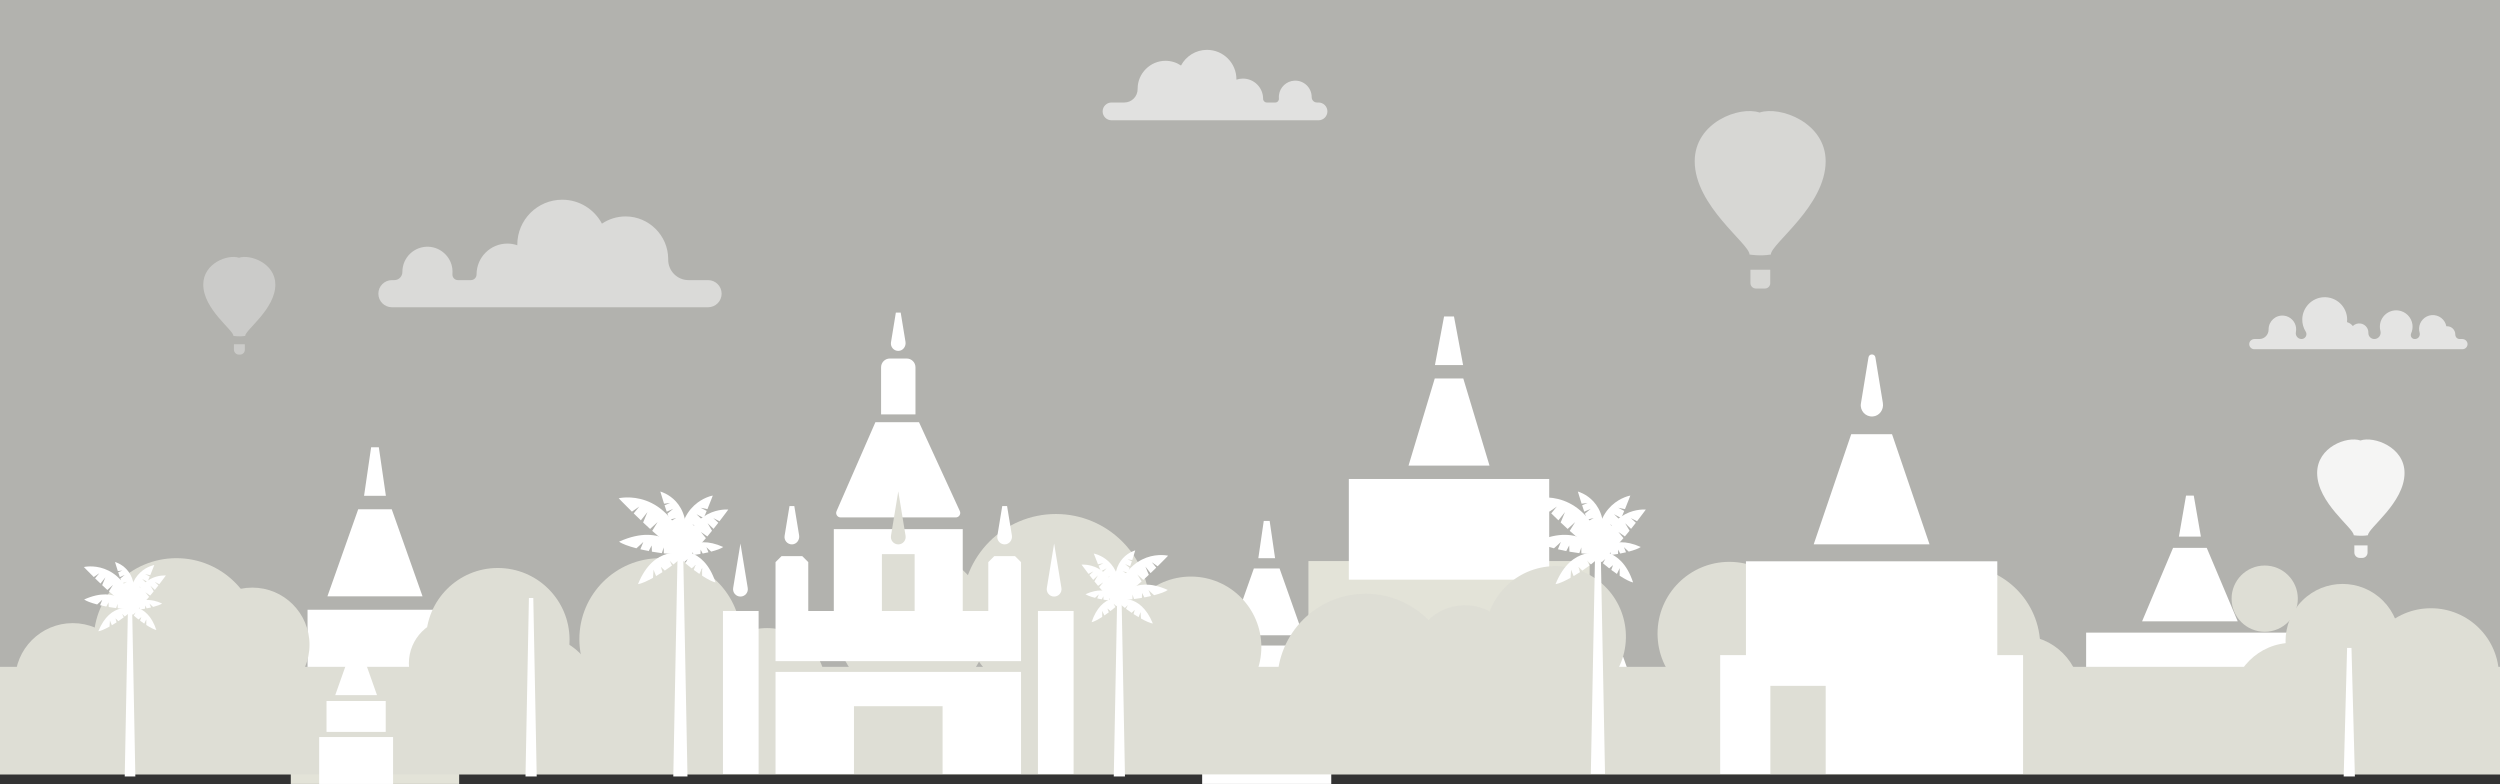 <?xml version="1.0" encoding="UTF-8"?>
<svg width="1001px" height="314px" viewBox="0 0 1001 314" version="1.1" xmlns="http://www.w3.org/2000/svg" xmlns:xlink="http://www.w3.org/1999/xlink">
    <rect x="0" y="0" width="1001" height="314" fill="#333333" stroke="none"/>
    <!-- Generator: Sketch 41.2 (35397) - http://www.bohemiancoding.com/sketch -->
    <title>bg_footer</title>
    <desc>Created with Sketch.</desc>
    <defs></defs>
    <g id="Symbols" stroke="none" stroke-width="1" fill="none" fill-rule="evenodd">
        <g id="Blocks-/-Footer">
            <g id="footer">
                <g id="bg_footer">
                    <polygon id="Fill-1" fill="#ECECE6" opacity="0.685" points="0 310 1001 310 1001 0 0 0"></polygon>
                    <polygon id="Fill-2" fill="#E3E3D8" points="116.434 313.894 183.847 313.894 183.847 277.015 116.434 277.015"></polygon>
                    <polygon id="Fill-3" fill="#FFFFFF" points="123.142 284.458 177.139 284.458 177.139 244.147 123.142 244.147"></polygon>
                    <polygon id="Fill-4" fill="#FFFFFF" points="169.184 238.779 131.096 238.779 143.432 203.898 156.848 203.898"></polygon>
                    <polygon id="Fill-5" fill="#FFFFFF" points="154.511 198.531 145.769 198.531 148.6 179.079 151.68 179.079"></polygon>
                    <polygon id="Fill-6" fill="#E3E3D8" points="523.894 259.534 636.482 259.534 636.482 224.653 523.894 224.653"></polygon>
                    <polygon id="Fill-7" fill="#FFFFFF" points="540.073 232.096 620.303 232.096 620.303 191.785 540.073 191.785"></polygon>
                    <polygon id="Fill-8" fill="#FFFFFF" points="596.395 186.417 563.979 186.417 574.479 151.537 585.896 151.537"></polygon>
                    <polygon id="Fill-9" fill="#FFFFFF" points="585.825 146.169 574.55 146.169 578.202 126.716 582.173 126.716"></polygon>
                    <polygon id="Fill-10" fill="#FFFFFF" points="481.345 313.894 533.036 313.894 533.036 283.675 481.345 283.675"></polygon>
                    <polygon id="Fill-11" fill="#FFFFFF" points="486.488 280.076 527.892 280.076 527.892 258.473 486.488 258.473"></polygon>
                    <polygon id="Fill-12" fill="#FFFFFF" points="521.793 254.357 492.588 254.357 502.047 227.61 512.335 227.61"></polygon>
                    <polygon id="Fill-13" fill="#FFFFFF" points="510.542 223.495 503.838 223.495 506.009 208.579 508.371 208.579"></polygon>
                    <polygon id="Fill-15" fill="#FFFFFF" points="635.13 293.05 658.832 293.05 658.832 280.683 635.13 280.683"></polygon>
                    <polygon id="Fill-16" fill="#FFFFFF" points="655.34 278.328 638.621 278.328 644.037 263.017 649.925 263.017"></polygon>
                    <polygon id="Fill-17" fill="#FFFFFF" points="648.899 260.661 645.062 260.661 646.305 252.123 647.657 252.123"></polygon>
                    <polygon id="Fill-19" fill="#FFFFFF" points="835.288 283.383 918.382 283.383 918.382 253.304 835.288 253.304"></polygon>
                    <polygon id="Fill-20" fill="#FFFFFF" points="895.981 248.778 857.689 248.778 870.091 219.37 883.579 219.37"></polygon>
                    <polygon id="Fill-21" fill="#FFFFFF" points="881.23 214.845 872.44 214.845 875.287 198.445 878.383 198.445"></polygon>
                    <path d="M985.87,135.747 L984.84,135.747 C983.847,135.747 983.093,134.921 983.098,133.927 L983.098,133.906 C983.098,132.1 981.634,130.635 979.827,130.635 C979.724,130.635 979.621,130.642 979.519,130.652 C979.011,127.937 976.519,125.921 973.603,126.181 C970.888,126.422 968.719,128.705 968.603,131.428 C968.577,132.043 968.652,132.636 968.813,133.192 C969.182,134.467 968.281,135.747 966.955,135.747 L966.838,135.747 C965.673,135.747 964.943,134.541 965.422,133.478 C965.896,132.425 966.099,131.223 965.941,129.96 C965.568,127.001 963.162,124.63 960.198,124.301 C956.248,123.862 952.903,126.943 952.903,130.805 C952.903,131.39 952.98,131.956 953.125,132.496 C953.563,134.132 952.382,135.747 950.687,135.747 C949.347,135.747 948.25,134.647 948.296,133.308 C948.305,133.059 948.288,132.803 948.245,132.544 C947.991,131.033 946.776,129.817 945.267,129.559 C944.024,129.346 942.874,129.762 942.072,130.536 C941.485,129.798 940.676,129.248 939.745,128.982 C939.781,128.655 939.801,128.323 939.801,127.986 C939.801,122.834 935.464,118.694 930.241,119.018 C925.65,119.303 921.964,123.125 921.833,127.723 C921.779,129.579 922.289,131.312 923.204,132.764 C924.02,134.06 923.059,135.747 921.527,135.747 C920.054,135.747 918.983,134.392 919.272,132.947 C919.386,132.372 919.411,131.765 919.331,131.14 C919.013,128.657 916.987,126.667 914.501,126.389 C911.17,126.015 908.35,128.612 908.35,131.867 L908.35,131.912 C908.366,134.011 906.74,135.747 904.642,135.747 L902.718,135.747 C901.652,135.747 900.699,136.527 900.598,137.589 C900.482,138.807 901.436,139.832 902.631,139.832 L985.958,139.832 C987.152,139.832 988.106,138.807 987.99,137.589 C987.89,136.527 986.937,135.747 985.87,135.747 Z" id="Fill-22" fill="#FFFFFF" opacity="0.654"></path>
                    <path d="M283.506,112.158 L275.684,112.158 C271.13,112.158 267.493,108.424 267.541,103.869 C267.542,103.798 267.542,103.728 267.542,103.657 C267.526,94.337 259.833,86.657 250.512,86.655 C246.996,86.655 243.729,87.721 241.015,89.546 C237.998,83.847 232.01,79.963 225.113,79.963 C215.179,79.963 207.126,88.015 207.126,97.949 C207.126,98.03 207.131,98.11 207.132,98.191 C205.883,97.765 204.545,97.531 203.152,97.531 C196.337,97.531 190.813,103.056 190.813,109.87 L190.813,109.894 C190.814,111.143 189.801,112.158 188.551,112.158 L183.351,112.158 C182.033,112.158 181.039,111.017 181.154,109.704 C181.216,109.003 181.204,108.28 181.112,107.543 C180.516,102.788 176.516,99.07 171.731,98.802 C165.924,98.477 161.115,103.089 161.115,108.824 L161.115,108.86 C161.121,110.668 159.706,112.158 157.898,112.158 L156.932,112.158 C153.929,112.158 151.494,114.592 151.494,117.595 C151.494,120.598 153.929,123.033 156.932,123.033 L283.506,123.033 C286.509,123.033 288.944,120.598 288.944,117.595 C288.944,114.592 286.509,112.158 283.506,112.158" id="Fill-24" fill="#FFFFFF" opacity="0.512"></path>
                    <path d="M527.933,41.043 L522.812,41.043 C519.829,41.043 517.448,38.598 517.48,35.616 C517.48,35.57 517.48,35.523 517.48,35.478 C517.47,29.375 512.432,24.346 506.329,24.345 C504.027,24.344 501.888,25.042 500.111,26.238 C498.135,22.506 494.214,19.963 489.698,19.963 C483.194,19.963 477.921,25.235 477.921,31.739 C477.921,31.793 477.924,31.845 477.925,31.898 C477.107,31.619 476.231,31.466 475.319,31.466 C470.857,31.466 467.239,35.083 467.239,39.546 L467.239,39.561 C467.24,40.379 466.577,41.043 465.758,41.043 L462.353,41.043 C461.49,41.043 460.84,40.296 460.915,39.437 C460.955,38.978 460.947,38.504 460.887,38.022 C460.497,34.908 457.878,32.474 454.745,32.298 C450.943,32.085 447.793,35.105 447.793,38.861 L447.793,38.884 C447.798,40.068 446.871,41.043 445.687,41.043 L445.055,41.043 C443.088,41.043 441.494,42.637 441.494,44.604 C441.494,46.57 443.088,48.164 445.055,48.164 L527.933,48.164 C529.9,48.164 531.494,46.57 531.494,44.604 C531.494,42.637 529.9,41.043 527.933,41.043" id="Fill-24-Copy" fill="#FFFFFF" opacity="0.611" transform="translate(486.494, 34.063) scale(-1, 1) translate(-486.494, -34.063) "></path>
                    <g id="Group-30" transform="translate(81, 102.631)" fill="#FFFFFF" opacity="0.332">
                        <path d="M14.685,0.578 C10.226,-0.931 0.39,2.749 0.39,11.306 C0.39,21.169 12.468,29.497 12.468,31.864 C12.468,31.864 14.817,32.269 17.166,31.864 C17.166,29.497 29.244,21.169 29.244,11.306 C29.244,2.749 19.145,-0.931 14.685,0.578" id="Fill-26"></path>
                        <path d="M15.099,39.355 L14.656,39.355 C13.563,39.355 12.669,38.46 12.669,37.368 L12.669,35.221 L17.032,35.221 L17.032,37.422 C17.032,38.485 16.163,39.355 15.099,39.355" id="Fill-28"></path>
                    </g>
                    <path d="M945.123,176.365 C939.714,174.537 927.786,178.998 927.786,189.377 C927.786,201.337 942.433,211.436 942.433,214.307 C942.433,214.307 945.282,214.798 948.131,214.307 C948.131,211.436 962.778,201.337 962.778,189.377 C962.778,178.998 950.531,174.537 945.123,176.365" id="Fill-31" fill="#FFFFFF" opacity="0.866"></path>
                    <path d="M945.86,223.391 L944.845,223.391 C943.653,223.391 942.677,222.414 942.677,221.222 L942.677,218.378 L947.969,218.378 L947.969,221.281 C947.969,222.442 947.018,223.391 945.86,223.391" id="Fill-33" fill="#FFFFFF" opacity="0.866"></path>
                    <g id="Group-39" opacity="0.474" transform="translate(677.752, 43.697)" fill="#FFFFFF">
                        <path d="M26.788,1.364 C18.685,-1.378 0.811,5.309 0.811,20.859 C0.811,38.781 22.757,53.916 22.757,58.215 C22.757,58.215 27.026,58.951 31.295,58.215 C31.295,53.916 53.243,38.781 53.243,20.859 C53.243,5.309 34.891,-1.378 26.788,1.364" id="Fill-35"></path>
                        <path d="M28.942,71.828 L25.292,71.828 C24.1,71.828 23.123,70.852 23.123,69.659 L23.123,64.316 L31.052,64.316 L31.052,69.718 C31.052,70.879 30.102,71.828 28.942,71.828" id="Fill-37"></path>
                    </g>
                    <polygon id="Fill-40" fill="#DEDED5" points="0 310.07 1001 310.07 1001 267 0 267"></polygon>
                    <path d="M52.223,272.595 C52.223,285.349 41.883,295.688 29.129,295.688 C16.375,295.688 6.036,285.349 6.036,272.595 C6.036,259.841 16.375,249.501 29.129,249.501 C41.883,249.501 52.223,259.841 52.223,272.595" id="Fill-42" fill="#DEDED5"></path>
                    <path d="M37.489,256.643 C37.489,274.953 52.331,289.795 70.64,289.795 C88.949,289.795 103.791,274.953 103.791,256.643 C103.791,238.335 88.949,223.492 70.64,223.492 C52.331,223.492 37.489,238.335 37.489,256.643" id="Fill-43" fill="#DEDED5"></path>
                    <path d="M93.478,280.218 C93.478,272.487 99.744,266.22 107.475,266.22 C115.205,266.22 121.472,272.487 121.472,280.218 C121.472,287.949 115.205,294.215 107.475,294.215 C99.744,294.215 93.478,287.949 93.478,280.218" id="Fill-44" fill="#DEDED5"></path>
                    <path d="M78.154,258.166 C78.154,270.806 88.401,281.052 101.04,281.052 C113.68,281.052 123.927,270.806 123.927,258.166 C123.927,245.527 113.68,235.279 101.04,235.279 C88.401,235.279 78.154,245.527 78.154,258.166" id="Fill-45" fill="#DEDED5"></path>
                    <path d="M170.587,256.153 C170.587,272.02 183.45,284.885 199.319,284.885 C215.185,284.885 228.049,272.02 228.049,256.153 C228.049,240.285 215.185,227.422 199.319,227.422 C183.45,227.422 170.587,240.285 170.587,256.153" id="Fill-46" fill="#DEDED5"></path>
                    <path d="M163.71,265.605 C163.71,255.638 171.79,247.557 181.758,247.557 C191.726,247.557 199.806,255.638 199.806,265.605 C199.806,275.573 191.726,283.653 181.758,283.653 C171.79,283.653 163.71,275.573 163.71,265.605" id="Fill-47" fill="#DEDED5"></path>
                    <path d="M190.721,278.744 C190.721,292.171 201.605,303.056 215.032,303.056 C228.459,303.056 239.343,292.171 239.343,278.744 C239.343,265.318 228.459,254.434 215.032,254.434 C201.605,254.434 190.721,265.318 190.721,278.744" id="Fill-48" fill="#DEDED5"></path>
                    <path d="M231.976,255.907 C231.976,273.809 246.489,288.321 264.391,288.321 C282.293,288.321 296.805,273.809 296.805,255.907 C296.805,238.005 282.293,223.492 264.391,223.492 C246.489,223.492 231.976,238.005 231.976,255.907" id="Fill-49" fill="#DEDED5"></path>
                    <path d="M422.535,278.949 C422.535,290.635 432.009,300.108 443.694,300.108 C455.38,300.108 464.854,290.635 464.854,278.949 C464.854,267.263 455.38,257.79 443.694,257.79 C432.009,257.79 422.535,267.263 422.535,278.949" id="Fill-50" fill="#DEDED5"></path>
                    <path d="M448.619,259.072 C448.619,274.653 461.251,287.285 476.832,287.285 C492.413,287.285 505.045,274.653 505.045,259.072 C505.045,243.491 492.413,230.859 476.832,230.859 C461.251,230.859 448.619,243.491 448.619,259.072" id="Fill-51" fill="#DEDED5"></path>
                    <path d="M569.996,250.373 C562.751,259.541 564.31,272.848 573.479,280.093 C582.648,287.338 595.954,285.779 603.2,276.61 C610.445,267.442 608.886,254.135 599.717,246.89 C590.548,239.644 577.241,241.204 569.996,250.373" id="Fill-52" fill="#DEDED5"></path>
                    <path d="M600.67,237.393 C591.009,249.618 593.088,267.36 605.314,277.022 C617.539,286.681 635.28,284.603 644.941,272.377 C654.601,260.152 652.523,242.41 640.298,232.75 C628.072,223.088 610.33,225.169 600.67,237.393" id="Fill-53" fill="#DEDED5"></path>
                    <path d="M283.545,275.061 C283.545,262.041 294.099,251.486 307.119,251.486 C320.139,251.486 330.693,262.041 330.693,275.061 C330.693,288.08 320.139,298.636 307.119,298.636 C294.099,298.636 283.545,288.08 283.545,275.061" id="Fill-54" fill="#DEDED5"></path>
                    <path d="M335.113,250.75 C335.113,267.432 348.636,280.954 365.318,280.954 C381.998,280.954 395.522,267.432 395.522,250.75 C395.522,234.069 381.998,220.546 365.318,220.546 C348.636,220.546 335.113,234.069 335.113,250.75" id="Fill-55" fill="#DEDED5"></path>
                    <path d="M385.208,243.384 C385.208,264.134 402.03,280.955 422.78,280.955 C443.53,280.955 460.35,264.134 460.35,243.384 C460.35,222.634 443.53,205.811 422.78,205.811 C402.03,205.811 385.208,222.634 385.208,243.384" id="Fill-56" fill="#DEDED5"></path>
                    <path d="M461.823,285.375 C461.823,295.139 469.739,303.055 479.504,303.055 C489.268,303.055 497.185,295.139 497.185,285.375 C497.185,275.61 489.268,267.694 479.504,267.694 C469.739,267.694 461.823,275.61 461.823,285.375" id="Fill-57" fill="#DEDED5"></path>
                    <path d="M511.427,273.097 C511.427,292.626 527.259,308.458 546.789,308.458 C566.318,308.458 582.15,292.626 582.15,273.097 C582.15,253.568 566.318,237.736 546.789,237.736 C527.259,237.736 511.427,253.568 511.427,273.097" id="Fill-58" fill="#DEDED5"></path>
                    <path d="M600.323,289.795 C600.323,297.118 606.259,303.056 613.583,303.056 C620.907,303.056 626.843,297.118 626.843,289.795 C626.843,282.472 620.907,276.534 613.583,276.534 C606.259,276.534 600.323,282.472 600.323,289.795" id="Fill-59" fill="#DEDED5"></path>
                    <path d="M663.68,253.697 C663.68,269.564 676.543,282.429 692.412,282.429 C708.279,282.429 721.142,269.564 721.142,253.697 C721.142,237.829 708.279,224.965 692.412,224.965 C676.543,224.965 663.68,237.829 663.68,253.697" id="Fill-60" fill="#DEDED5"></path>
                    <path d="M706.407,284.638 C706.407,294.81 714.652,303.056 724.824,303.056 C734.996,303.056 743.241,294.81 743.241,284.638 C743.241,274.467 734.996,266.22 724.824,266.22 C714.652,266.22 706.407,274.467 706.407,284.638" id="Fill-61" fill="#DEDED5"></path>
                    <path d="M752.081,258.854 C752.081,276.756 766.594,291.269 784.496,291.269 C802.398,291.269 816.91,276.756 816.91,258.854 C816.91,240.952 802.398,226.439 784.496,226.439 C766.594,226.439 752.081,240.952 752.081,258.854" id="Fill-62" fill="#DEDED5"></path>
                    <path d="M784.496,278.744 C784.496,292.171 795.38,303.056 808.807,303.056 C822.234,303.056 833.117,292.171 833.117,278.744 C833.117,265.318 822.234,254.434 808.807,254.434 C795.38,254.434 784.496,265.318 784.496,278.744" id="Fill-63" fill="#DEDED5"></path>
                    <path d="M893.532,281.692 C893.532,295.118 904.416,306.002 917.844,306.002 C931.27,306.002 942.154,295.118 942.154,281.692 C942.154,268.264 931.27,257.38 917.844,257.38 C904.416,257.38 893.532,268.264 893.532,281.692" id="Fill-64" fill="#DEDED5"></path>
                    <path d="M921.824,272.793 C930.743,281.711 945.203,281.711 954.121,272.793 C963.041,263.873 963.041,249.414 954.121,240.496 C945.203,231.576 930.743,231.576 921.824,240.496 C912.906,249.414 912.906,263.873 921.824,272.793" id="Fill-65" fill="#DEDED5"></path>
                    <path d="M920.048,239.699 C920.048,247.023 914.112,252.961 906.787,252.961 C899.464,252.961 893.528,247.023 893.528,239.699 C893.528,232.377 899.464,226.439 906.787,226.439 C914.112,226.439 920.048,232.377 920.048,239.699" id="Fill-66" fill="#DEDED5"></path>
                    <path d="M946.095,270.798 C946.095,285.852 958.299,298.056 973.353,298.056 C988.407,298.056 1000.61,285.852 1000.61,270.798 C1000.61,255.744 988.407,243.54 973.353,243.54 C958.299,243.54 946.095,255.744 946.095,270.798" id="Fill-67" fill="#DEDED5"></path>
                    <polygon id="Fill-68" fill="#FFFFFF" points="688.758 309.894 810.036 309.894 810.036 262.31 688.758 262.31"></polygon>
                    <polygon id="Fill-69" fill="#DEDED5" points="708.85 309.894 731.007 309.894 731.007 262.31 708.85 262.31"></polygon>
                    <polygon id="Fill-70" fill="#FFFFFF" points="699.076 274.618 799.718 274.618 799.718 224.744 699.076 224.744"></polygon>
                    <polygon id="Fill-71" fill="#FFFFFF" points="772.587 217.956 726.207 217.956 741.228 173.844 757.565 173.844"></polygon>
                    <path d="M749.851,166.756 C752.525,166.568 754.338,164.015 753.903,161.369 L750.907,143.093 C750.649,141.527 748.397,141.527 748.14,143.093 L745.109,161.571 C744.644,164.4 746.933,166.961 749.851,166.756" id="Fill-72" fill="#FFFFFF"></path>
                    <polygon id="Fill-73" fill="#FFFFFF" points="127.796 313.894 157.387 313.894 157.387 295.112 127.796 295.112"></polygon>
                    <polygon id="Fill-74" fill="#FFFFFF" points="130.74 293.05 154.443 293.05 154.443 280.683 130.74 280.683"></polygon>
                    <polygon id="Fill-75" fill="#FFFFFF" points="150.951 278.328 134.232 278.328 139.647 263.017 145.536 263.017"></polygon>
                    <polygon id="Fill-76" fill="#FFFFFF" points="144.51 260.661 140.673 260.661 141.916 252.123 143.268 252.123"></polygon>
                    <g id="Group-2" transform="translate(289, 125)">
                        <polygon id="Fill-77" fill="#FFFFFF" points="0.472 184.894 14.749 184.894 14.749 119.638 0.472 119.638"></polygon>
                        <polygon id="Fill-78" fill="#FFFFFF" points="126.591 184.894 140.867 184.894 140.867 119.638 126.591 119.638"></polygon>
                        <polygon id="Fill-79" fill="#FFFFFF" points="21.525 184.894 119.816 184.894 119.816 144.029 21.525 144.029"></polygon>
                        <path d="M106.713,119.638 L96.484,119.638 L96.484,86.874 L44.856,86.874 L44.856,119.638 L34.628,119.638 L34.628,100.075 C33.692,99.139 33.168,98.614 32.231,97.678 L23.922,97.678 C22.985,98.614 22.461,99.139 21.524,100.075 L21.524,139.721 L119.816,139.721 L119.816,119.638 L119.816,100.075 C118.88,99.139 118.355,98.614 117.42,97.678 L109.11,97.678 C108.173,98.614 107.649,99.139 106.713,100.075 L106.713,119.638 Z" id="Fill-80" fill="#FFFFFF"></path>
                        <path d="M74.041,18.55 L67.3,18.55 C65.359,18.55 63.785,20.124 63.785,22.065 L63.785,40.933 L77.555,40.933 L77.555,22.065 C77.555,20.124 75.981,18.55 74.041,18.55" id="Fill-81" fill="#FFFFFF"></path>
                        <path d="M70.744,15.501 C72.562,15.457 73.856,13.682 73.561,11.886 L71.64,0.169 L69.701,0.169 L67.75,12.063 C67.451,13.888 68.881,15.545 70.744,15.501" id="Fill-82" fill="#FFFFFF"></path>
                        <path d="M113.338,92.973 C115.157,92.93 116.451,91.153 116.156,89.359 L114.234,77.642 L112.295,77.642 L110.343,89.536 C110.045,91.361 111.476,93.018 113.338,92.973" id="Fill-83" fill="#FFFFFF"></path>
                        <path d="M28.149,92.973 C29.969,92.93 31.262,91.154 30.968,89.359 L29.046,77.642 L27.107,77.642 L25.155,89.536 C24.857,91.361 26.287,93.018 28.149,92.973" id="Fill-84" fill="#FFFFFF"></path>
                        <path d="M7.476,113.863 C9.301,113.863 10.691,112.226 10.395,110.424 L7.476,92.62 L4.555,110.424 C4.261,112.226 5.651,113.863 7.476,113.863" id="Fill-85" fill="#FFFFFF"></path>
                        <path d="M133.071,113.863 C134.897,113.863 136.286,112.226 135.992,110.424 L133.071,92.62 L130.152,110.424 C129.856,112.226 131.246,113.863 133.071,113.863" id="Fill-86" fill="#FFFFFF"></path>
                        <path d="M78.963,44.041 L61.512,44.041 L45.951,79.671 C45.434,80.855 46.301,82.179 47.592,82.179 L93.692,82.179 C94.996,82.179 95.864,80.827 95.318,79.641 L78.963,44.041 Z" id="Fill-87" fill="#FFFFFF"></path>
                        <path d="M70.67,92.974 C72.496,92.974 73.886,91.338 73.59,89.536 L70.67,71.731 L67.75,89.536 C67.455,91.338 68.845,92.974 70.67,92.974 L70.67,92.974 Z M64.119,119.638 L77.222,119.638 L77.222,96.885 L64.119,96.885 L64.119,119.638 Z M52.929,184.894 L88.412,184.894 L88.412,157.773 L52.929,157.773 L52.929,184.894 Z" id="Fill-88" fill="#DEDED5"></path>
                    </g>
                    <polygon id="Fill-89" fill="#FFFFFF" points="642.651 309.894 636.968 309.894 638.697 219.929 640.922 219.929"></polygon>
                    <path d="M615.111,199.505 C615.111,199.505 617.278,201.777 620.408,204.866 L623.366,202.813 L621.114,205.563 C622.015,206.445 622.982,207.382 623.99,208.343 L626.621,205.047 L624.888,209.195 C625.799,210.054 626.737,210.927 627.684,211.789 L630.689,209.046 L628.525,212.55 C634.557,217.975 640.754,222.777 642.671,221.595 C635.054,194.682 615.111,199.505 615.111,199.505" id="Fill-90" fill="#FFFFFF"></path>
                    <path d="M631.772,196.818 C631.772,196.818 632.362,198.855 633.273,201.682 L635.685,201.374 L633.479,202.318 C633.743,203.127 634.03,203.99 634.335,204.881 L636.939,203.726 L634.606,205.67 C634.884,206.47 635.174,207.283 635.473,208.096 L638.127,207.391 L635.738,208.814 C637.661,213.943 639.874,218.752 641.391,218.641 C645.22,200.149 631.772,196.818 631.772,196.818" id="Fill-91" fill="#FFFFFF"></path>
                    <path d="M658.984,204.033 C658.984,204.033 657.554,206.006 655.469,208.71 L652.979,207.441 L654.998,209.319 C654.398,210.092 653.752,210.914 653.077,211.759 L650.708,209.498 L652.475,212.507 C651.865,213.264 651.234,214.031 650.596,214.794 L647.998,212.999 L650.03,215.467 C645.955,220.271 641.691,224.61 640.093,223.902 C643.14,202.407 658.984,204.033 658.984,204.033" id="Fill-92" fill="#FFFFFF"></path>
                    <path d="M652.784,198.421 C652.784,198.421 651.93,200.703 650.638,203.863 L647.901,203.301 L650.346,204.576 C649.973,205.481 649.57,206.445 649.143,207.438 L646.259,205.887 L648.762,208.32 C648.375,209.212 647.971,210.12 647.559,211.023 L644.577,209.984 L647.19,211.823 C644.541,217.536 641.582,222.854 639.854,222.595 C637.078,201.064 652.784,198.421 652.784,198.421" id="Fill-93" fill="#FFFFFF"></path>
                    <path d="M615.262,216.877 C616.419,217.761 619.062,218.713 622.21,219.541 C623.445,218.49 624.974,216.981 624.974,216.981 L623.786,219.935 C624.873,220.195 625.998,220.436 627.127,220.655 L628.309,218.404 L628.401,220.89 C629.761,221.131 631.104,221.332 632.371,221.483 L633.154,219.182 L633.175,221.574 C636.427,221.914 639.051,221.883 639.893,221.25 C639.893,221.25 633.209,208.795 615.262,216.877" id="Fill-94" fill="#FFFFFF"></path>
                    <path d="M622.84,233.885 C624.106,233.742 626.351,232.745 628.842,231.364 C628.986,229.953 629.039,228.075 629.039,228.075 L630.076,230.66 C630.92,230.166 631.777,229.637 632.622,229.092 L632.006,226.955 L633.568,228.469 C634.573,227.799 635.544,227.115 636.437,226.443 L635.538,224.516 L636.998,226.014 C639.258,224.26 640.898,222.653 641.047,221.744 C641.047,221.744 629.288,217.919 622.84,233.885" id="Fill-95" fill="#FFFFFF"></path>
                    <path d="M656.967,219.016 C656.164,219.628 654.331,220.289 652.147,220.864 C651.29,220.135 650.23,219.088 650.23,219.088 L651.054,221.137 C650.299,221.317 649.521,221.485 648.736,221.636 L647.917,220.075 L647.853,221.8 C646.909,221.967 645.977,222.106 645.098,222.212 L644.555,220.614 L644.541,222.273 C642.284,222.509 640.464,222.487 639.881,222.05 C639.881,222.05 644.518,213.409 656.967,219.016" id="Fill-96" fill="#FFFFFF"></path>
                    <path d="M653.89,233.208 C652.732,233.001 650.723,231.946 648.511,230.524 C648.463,229.215 648.527,227.482 648.527,227.482 L647.416,229.8 C646.669,229.293 645.91,228.756 645.165,228.203 L645.861,226.27 L644.329,227.572 C643.444,226.895 642.592,226.205 641.809,225.532 L642.754,223.81 L641.317,225.102 C639.339,223.351 637.927,221.771 637.843,220.925 C637.843,220.925 648.909,218.109 653.89,233.208" id="Fill-97" fill="#FFFFFF"></path>
                    <polygon id="Fill-98" fill="#FFFFFF" points="275.268 310.894 269.586 310.894 271.314 220.929 273.539 220.929"></polygon>
                    <path d="M247.728,199.505 C247.728,199.505 249.894,201.777 253.026,204.866 L255.983,202.813 L253.732,205.563 C254.632,206.445 255.599,207.382 256.608,208.343 L259.238,205.047 L257.505,209.195 C258.416,210.054 259.354,210.927 260.301,211.789 L263.306,209.046 L261.142,212.55 C267.175,217.975 273.371,222.777 275.288,221.595 C267.672,194.682 247.728,199.505 247.728,199.505" id="Fill-99" fill="#FFFFFF"></path>
                    <path d="M264.389,196.818 C264.389,196.818 264.979,198.855 265.89,201.682 L268.302,201.374 L266.096,202.318 C266.36,203.127 266.647,203.99 266.952,204.881 L269.555,203.726 L267.224,205.67 C267.501,206.47 267.791,207.283 268.09,208.096 L270.744,207.391 L268.355,208.814 C270.278,213.943 272.491,218.752 274.008,218.641 C277.837,200.149 264.389,196.818 264.389,196.818" id="Fill-100" fill="#FFFFFF"></path>
                    <path d="M291.601,204.033 C291.601,204.033 290.17,206.006 288.086,208.71 L285.596,207.441 L287.615,209.319 C287.015,210.092 286.369,210.914 285.694,211.759 L283.326,209.498 L285.092,212.507 C284.481,213.264 283.852,214.031 283.213,214.794 L280.615,212.999 L282.647,215.467 C278.572,220.271 274.309,224.61 272.711,223.902 C275.757,202.407 291.601,204.033 291.601,204.033" id="Fill-101" fill="#FFFFFF"></path>
                    <path d="M285.401,198.421 C285.401,198.421 284.547,200.703 283.256,203.863 L280.518,203.301 L282.963,204.576 C282.591,205.481 282.187,206.445 281.76,207.438 L278.877,205.887 L281.38,208.32 C280.992,209.212 280.588,210.12 280.176,211.023 L277.194,209.984 L279.807,211.823 C277.158,217.536 274.2,222.854 272.471,222.595 C269.696,201.064 285.401,198.421 285.401,198.421" id="Fill-102" fill="#FFFFFF"></path>
                    <path d="M247.879,216.877 C249.036,217.761 251.679,218.713 254.827,219.541 C256.062,218.49 257.591,216.981 257.591,216.981 L256.403,219.935 C257.491,220.195 258.615,220.436 259.744,220.655 L260.926,218.404 L261.018,220.89 C262.378,221.131 263.721,221.332 264.988,221.483 L265.771,219.182 L265.792,221.574 C269.044,221.914 271.668,221.883 272.51,221.25 C272.51,221.25 265.826,208.795 247.879,216.877" id="Fill-103" fill="#FFFFFF"></path>
                    <path d="M255.457,233.885 C256.724,233.742 258.968,232.745 261.459,231.364 C261.603,229.953 261.656,228.075 261.656,228.075 L262.693,230.66 C263.537,230.166 264.394,229.637 265.239,229.092 L264.623,226.955 L266.186,228.469 C267.191,227.799 268.161,227.115 269.054,226.443 L268.155,224.516 L269.615,226.014 C271.876,224.26 273.515,222.653 273.665,221.744 C273.665,221.744 261.905,217.919 255.457,233.885" id="Fill-104" fill="#FFFFFF"></path>
                    <path d="M289.584,219.016 C288.781,219.628 286.948,220.289 284.764,220.864 C283.907,220.135 282.848,219.088 282.848,219.088 L283.672,221.137 C282.917,221.317 282.138,221.485 281.354,221.636 L280.534,220.075 L280.47,221.8 C279.526,221.967 278.595,222.106 277.715,222.212 L277.173,220.614 L277.158,222.273 C274.901,222.509 273.081,222.487 272.498,222.05 C272.498,222.05 277.135,213.409 289.584,219.016" id="Fill-105" fill="#FFFFFF"></path>
                    <path d="M286.507,233.208 C285.349,233.001 283.34,231.946 281.128,230.524 C281.08,229.215 281.144,227.482 281.144,227.482 L280.033,229.8 C279.286,229.293 278.528,228.756 277.782,228.203 L278.478,226.27 L276.947,227.572 C276.061,226.895 275.209,226.205 274.427,225.532 L275.371,223.81 L273.935,225.102 C271.956,223.351 270.544,221.771 270.461,220.925 C270.461,220.925 281.526,218.109 286.507,233.208" id="Fill-106" fill="#FFFFFF"></path>
                    <polygon id="Fill-107" fill="#FFFFFF" points="54.193 310.894 49.94 310.894 51.235 243.071 52.899 243.071"></polygon>
                    <path d="M33.585,227.039 C33.585,227.039 35.206,228.738 37.548,231.051 L39.762,229.515 L38.077,231.572 C38.751,232.233 39.474,232.933 40.228,233.653 L42.199,231.186 L40.9,234.29 C41.582,234.934 42.283,235.586 42.994,236.232 L45.242,234.18 L43.622,236.8 C48.136,240.861 52.773,244.454 54.208,243.57 C48.509,223.431 33.585,227.039 33.585,227.039" id="Fill-108" fill="#FFFFFF"></path>
                    <path d="M46.053,225.029 C46.053,225.029 46.493,226.553 47.175,228.668 L48.98,228.438 L47.33,229.145 C47.527,229.75 47.743,230.396 47.969,231.062 L49.919,230.199 L48.173,231.653 C48.38,232.251 48.598,232.86 48.821,233.468 L50.808,232.94 L49.02,234.005 C50.458,237.844 52.115,241.441 53.25,241.359 C56.116,227.521 46.053,225.029 46.053,225.029" id="Fill-109" fill="#FFFFFF"></path>
                    <path d="M66.414,230.428 C66.414,230.428 65.345,231.904 63.785,233.927 L61.922,232.977 L63.432,234.383 C62.983,234.962 62.499,235.576 61.994,236.209 L60.222,234.516 L61.544,236.769 C61.087,237.335 60.615,237.909 60.138,238.481 L58.194,237.138 L59.713,238.985 C56.666,242.578 53.475,245.827 52.279,245.295 C54.56,229.21 66.414,230.428 66.414,230.428" id="Fill-110" fill="#FFFFFF"></path>
                    <path d="M61.775,226.228 C61.775,226.228 61.137,227.936 60.17,230.301 L58.122,229.88 L59.953,230.833 C59.672,231.511 59.37,232.232 59.051,232.976 L56.892,231.816 L58.766,233.635 C58.476,234.303 58.174,234.982 57.865,235.659 L55.635,234.881 L57.59,236.258 C55.607,240.532 53.393,244.512 52.101,244.318 C50.022,228.205 61.775,226.228 61.775,226.228" id="Fill-111" fill="#FFFFFF"></path>
                    <path d="M33.697,240.039 C34.564,240.7 36.541,241.412 38.898,242.033 C39.821,241.246 40.966,240.117 40.966,240.117 L40.077,242.327 C40.889,242.522 41.73,242.702 42.576,242.867 L43.46,241.182 L43.529,243.042 C44.547,243.222 45.551,243.372 46.501,243.486 L47.086,241.763 L47.102,243.553 C49.536,243.807 51.499,243.784 52.129,243.311 C52.129,243.311 47.128,233.991 33.697,240.039" id="Fill-112" fill="#FFFFFF"></path>
                    <path d="M39.368,252.765 C40.316,252.659 41.996,251.912 43.86,250.879 C43.968,249.824 44.007,248.418 44.007,248.418 L44.783,250.353 C45.414,249.981 46.055,249.588 46.688,249.18 L46.227,247.58 L47.396,248.714 C48.15,248.212 48.875,247.7 49.542,247.197 L48.87,245.754 L49.962,246.876 C51.655,245.564 52.882,244.361 52.992,243.681 C52.992,243.681 44.194,240.819 39.368,252.765" id="Fill-113" fill="#FFFFFF"></path>
                    <path d="M64.905,241.639 C64.305,242.098 62.934,242.592 61.299,243.022 C60.658,242.477 59.864,241.693 59.864,241.693 L60.482,243.227 C59.917,243.361 59.333,243.487 58.747,243.6 L58.134,242.432 L58.086,243.722 C57.38,243.847 56.682,243.952 56.024,244.03 L55.618,242.835 L55.608,244.078 C53.919,244.254 52.557,244.238 52.12,243.91 C52.12,243.91 55.59,237.443 64.905,241.639" id="Fill-114" fill="#FFFFFF"></path>
                    <path d="M62.603,252.259 C61.736,252.104 60.233,251.316 58.578,250.25 C58.542,249.271 58.591,247.974 58.591,247.974 L57.76,249.71 C57.199,249.331 56.632,248.928 56.075,248.514 L56.595,247.068 L55.449,248.043 C54.786,247.535 54.149,247.019 53.564,246.516 L54.27,245.227 L53.194,246.195 C51.716,244.883 50.657,243.701 50.595,243.067 C50.595,243.067 58.876,240.961 62.603,252.259" id="Fill-115" fill="#FFFFFF"></path>
                    <polygon id="Fill-116" fill="#FFFFFF" points="445.954 310.894 450.442 310.894 449.077 239.426 447.319 239.426"></polygon>
                    <path d="M467.704,222.506 C467.704,222.506 465.992,224.3 463.52,226.74 L461.184,225.119 L462.962,227.29 C462.251,227.987 461.487,228.727 460.69,229.486 L458.613,226.882 L459.982,230.158 C459.262,230.837 458.522,231.526 457.774,232.207 L455.402,230.041 L457.111,232.808 C452.345,237.092 447.452,240.886 445.938,239.951 C451.953,218.697 467.704,222.506 467.704,222.506" id="Fill-117" fill="#FFFFFF"></path>
                    <path d="M454.546,220.384 C454.546,220.384 454.08,221.993 453.359,224.225 L451.456,223.982 L453.196,224.727 C452.988,225.367 452.763,226.048 452.521,226.751 L450.465,225.84 L452.306,227.375 C452.088,228.006 451.858,228.649 451.623,229.29 L449.528,228.734 L451.414,229.857 C449.896,233.908 448.147,237.706 446.949,237.619 C443.925,223.014 454.546,220.384 454.546,220.384" id="Fill-118" fill="#FFFFFF"></path>
                    <path d="M433.056,226.082 C433.056,226.082 434.185,227.641 435.831,229.776 L437.797,228.772 L436.204,230.256 C436.677,230.867 437.186,231.516 437.721,232.183 L439.591,230.397 L438.194,232.774 C438.678,233.372 439.175,233.978 439.679,234.58 L441.731,233.163 L440.127,235.112 C443.345,238.905 446.712,242.332 447.974,241.773 C445.569,224.798 433.056,226.082 433.056,226.082" id="Fill-119" fill="#FFFFFF"></path>
                    <path d="M437.951,221.65 C437.951,221.65 438.626,223.452 439.646,225.948 L441.807,225.504 L439.876,226.511 C440.171,227.225 440.489,227.986 440.826,228.771 L443.104,227.546 L441.127,229.467 C441.434,230.171 441.752,230.889 442.079,231.603 L444.433,230.781 L442.37,232.234 C444.462,236.746 446.798,240.946 448.162,240.742 C450.354,223.737 437.951,221.65 437.951,221.65" id="Fill-120" fill="#FFFFFF"></path>
                    <path d="M467.584,236.225 C466.67,236.923 464.583,237.675 462.097,238.329 C461.122,237.499 459.914,236.307 459.914,236.307 L460.853,238.64 C459.993,238.845 459.106,239.037 458.214,239.209 L457.281,237.431 L457.208,239.394 C456.133,239.585 455.074,239.744 454.073,239.863 L453.454,238.046 L453.438,239.935 C450.869,240.203 448.796,240.178 448.132,239.678 C448.132,239.678 453.411,229.842 467.584,236.225" id="Fill-121" fill="#FFFFFF"></path>
                    <path d="M461.599,249.657 C460.599,249.545 458.826,248.756 456.859,247.666 C456.745,246.552 456.704,245.067 456.704,245.067 L455.885,247.11 C455.218,246.719 454.541,246.303 453.874,245.872 L454.361,244.185 L453.126,245.38 C452.333,244.851 451.566,244.311 450.862,243.78 L451.571,242.258 L450.419,243.441 C448.632,242.055 447.338,240.787 447.22,240.069 C447.22,240.069 456.507,237.048 461.599,249.657" id="Fill-122" fill="#FFFFFF"></path>
                    <path d="M434.647,237.914 C435.282,238.398 436.729,238.92 438.454,239.373 C439.131,238.798 439.968,237.972 439.968,237.972 L439.318,239.59 C439.913,239.732 440.529,239.864 441.148,239.984 L441.795,238.751 L441.845,240.113 C442.591,240.245 443.326,240.355 444.02,240.438 L444.45,239.177 L444.461,240.487 C446.243,240.673 447.681,240.657 448.142,240.31 C448.142,240.31 444.479,233.486 434.647,237.914" id="Fill-123" fill="#FFFFFF"></path>
                    <path d="M437.078,249.122 C437.992,248.959 439.579,248.126 441.326,247.003 C441.363,245.968 441.313,244.599 441.313,244.599 L442.19,246.431 C442.781,246.032 443.379,245.607 443.969,245.17 L443.42,243.645 L444.628,244.672 C445.327,244.137 446.001,243.592 446.618,243.061 L445.873,241.7 L447.007,242.722 C448.569,241.339 449.685,240.09 449.751,239.421 C449.751,239.421 441.011,237.197 437.078,249.122" id="Fill-124" fill="#FFFFFF"></path>
                    <polygon id="Fill-125" fill="#FFFFFF" points="210.41 310.894 214.899 310.894 213.532 239.426 211.776 239.426"></polygon>
                    <polygon id="Fill-125-Copy" fill="#FFFFFF" points="938.41 310.896 942.899 310.896 941.532 259.426 939.776 259.426"></polygon>
                </g>
            </g>
        </g>
    </g>
</svg>